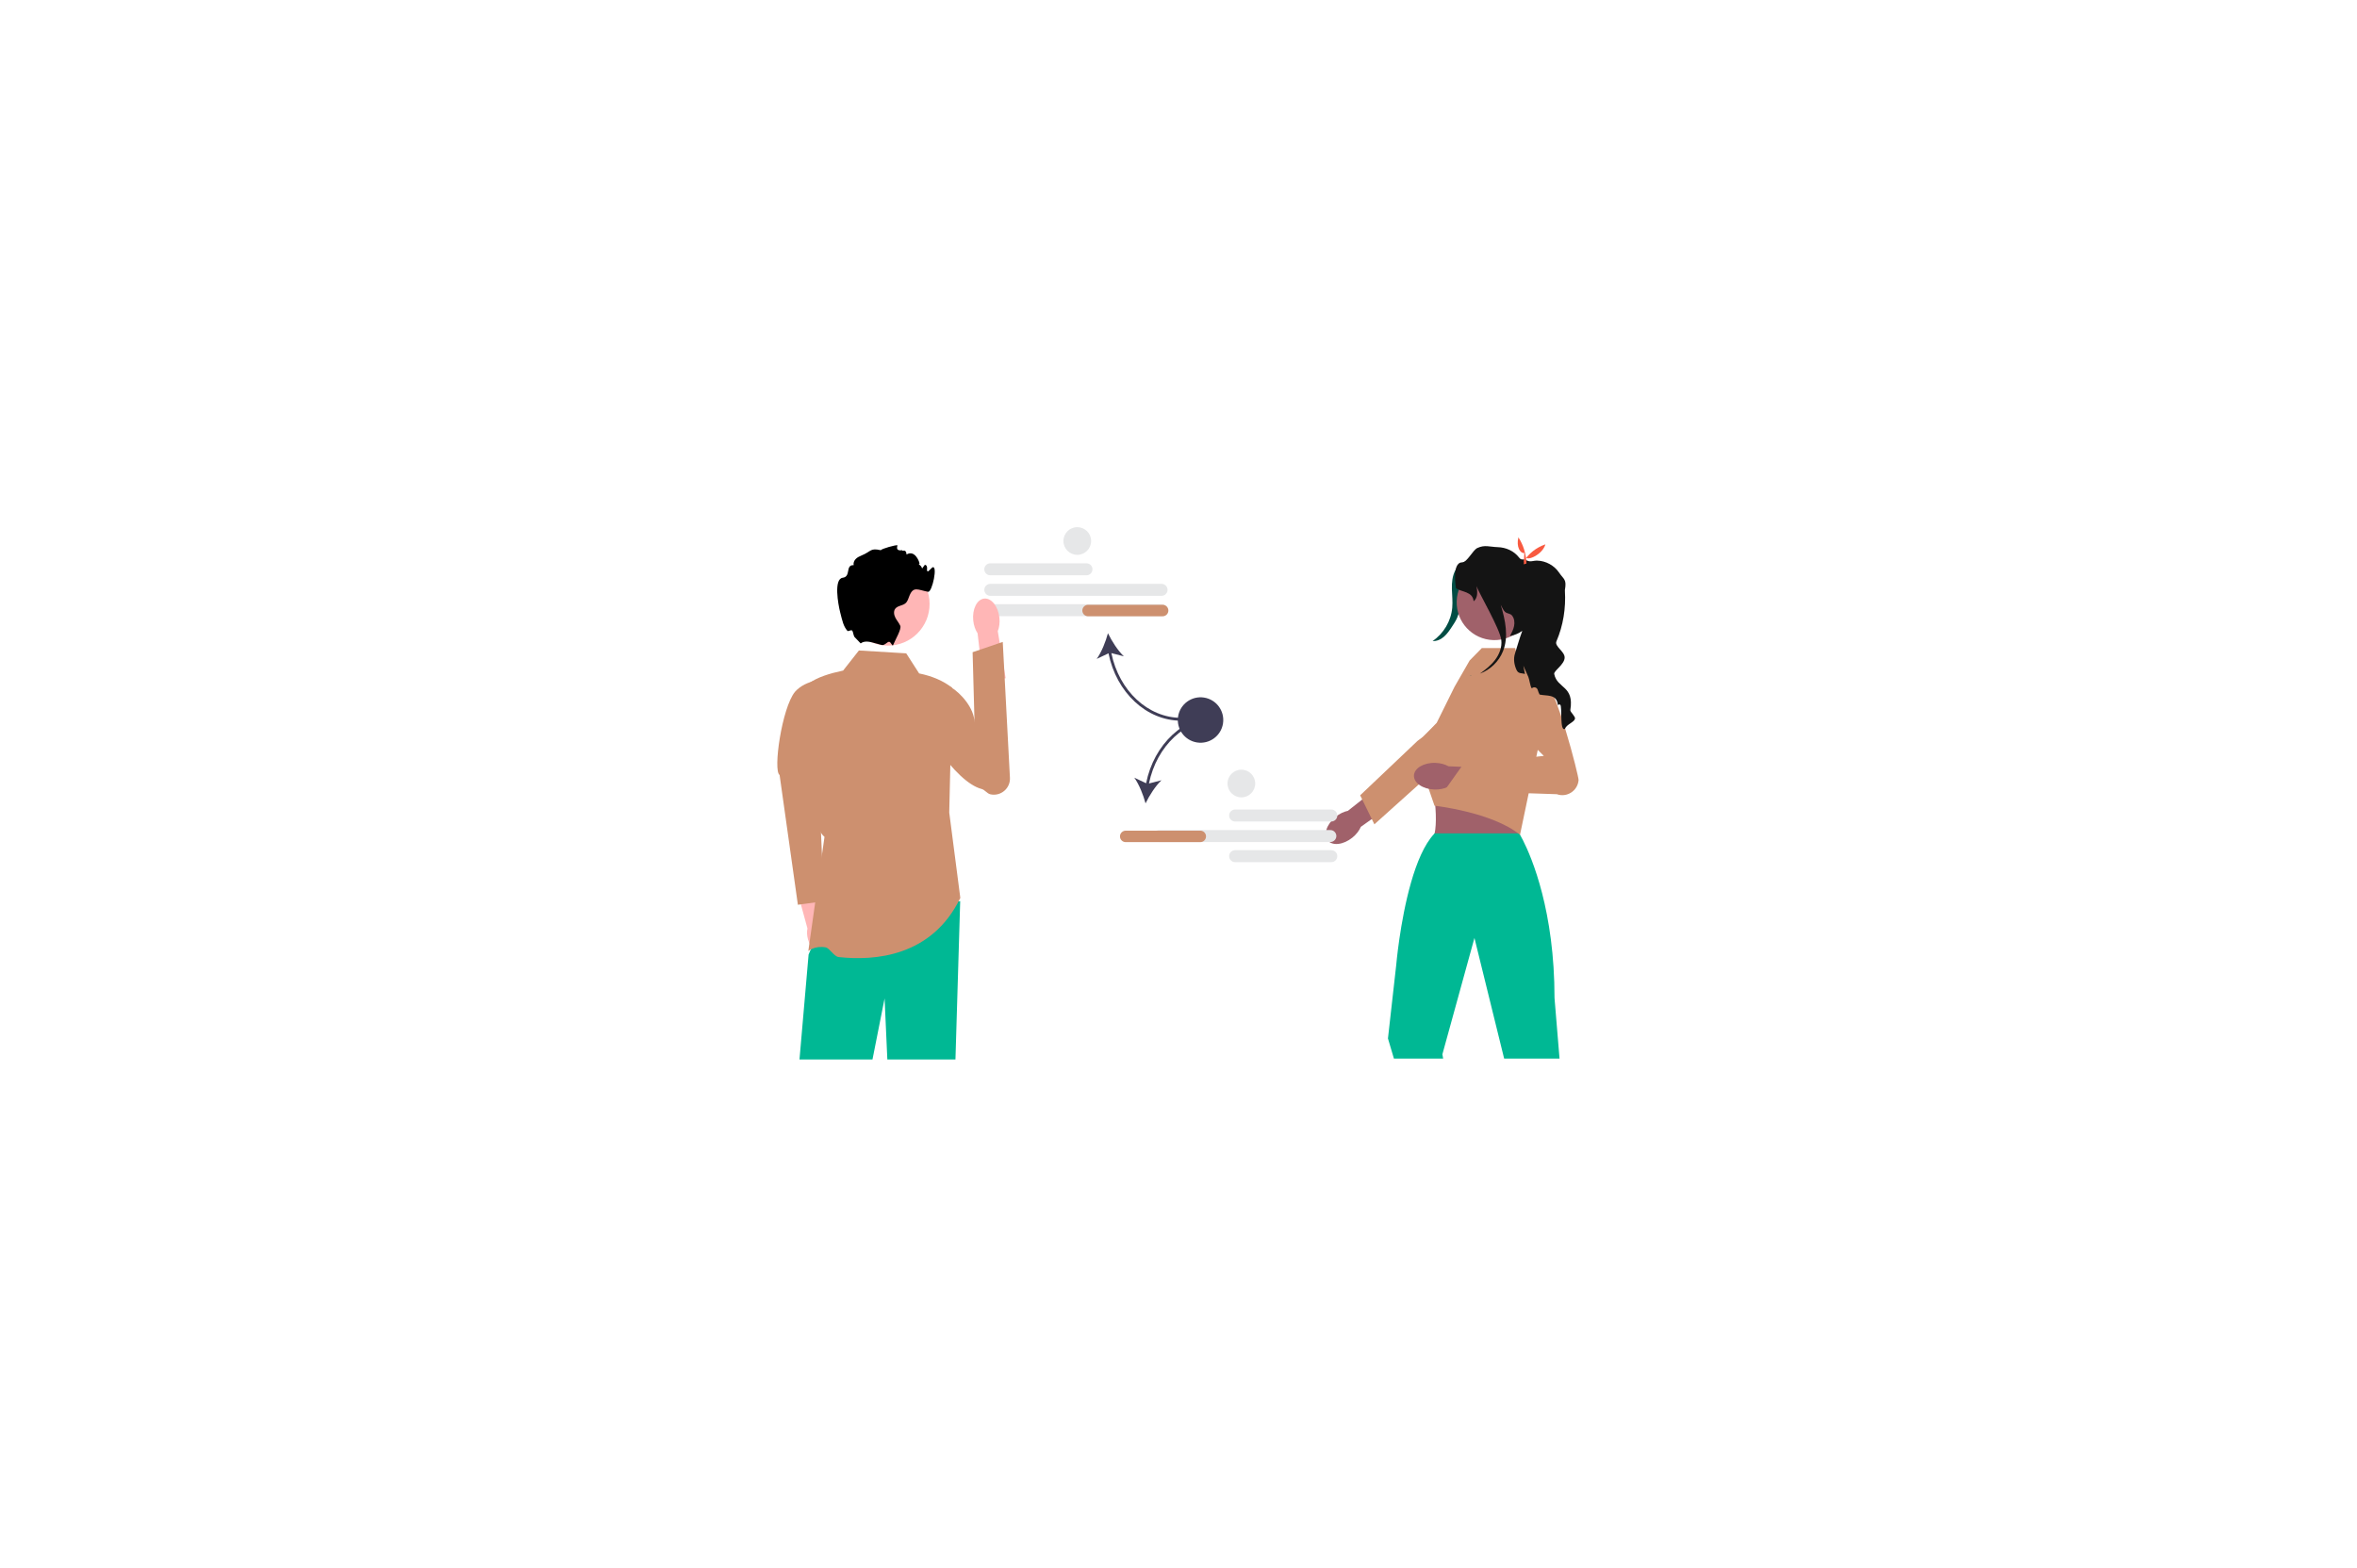 <?xml version="1.0" encoding="UTF-8" standalone="no" ?>
<!DOCTYPE svg PUBLIC "-//W3C//DTD SVG 1.1//EN" "http://www.w3.org/Graphics/SVG/1.1/DTD/svg11.dtd">
<svg xmlns="http://www.w3.org/2000/svg" xmlns:xlink="http://www.w3.org/1999/xlink" version="1.1" width="526" height="350" viewBox="174.93 172.75 526 350" xml:space="preserve">
<desc>Created with Fabric.js 5.2.4</desc>
<defs>
</defs>
<rect x="0" y="0" width="100%" height="100%" fill="transparent"></rect>
<g transform="matrix(1 0 0 1 263 175)" id="00820fe6-a2a1-47d8-a995-030dc85eba36"  >
<rect style="stroke: none; stroke-width: 1; stroke-dasharray: none; stroke-linecap: butt; stroke-dashoffset: 0; stroke-linejoin: miter; stroke-miterlimit: 4; fill: rgb(255,255,255); fill-rule: nonzero; opacity: 1; visibility: hidden;" vector-effect="non-scaling-stroke"  x="-263" y="-175" rx="0" ry="0" width="526" height="350" />
</g>
<g transform="matrix(0 0 0 0 0 0)" id="fcbe8987-4ef0-4a64-b3db-91d03c637b29"  >
</g>
<g transform="matrix(0.32 0 0 0.32 406.66 299.79)"  >
<path style="stroke: none; stroke-width: 1; stroke-dasharray: none; stroke-linecap: butt; stroke-dashoffset: 0; stroke-linejoin: miter; stroke-miterlimit: 4; fill: rgb(230,231,232); fill-rule: nonzero; opacity: 1;" vector-effect="non-scaling-stroke"  transform=" translate(-180.24, -29.07)" d="M 213.78 33.239 L 146.695 33.239 C 144.394 33.239 142.521 31.367 142.521 29.065 C 142.521 26.764 144.394 24.891 146.695 24.891 L 213.78 24.891 C 216.081 24.891 217.954 26.764 217.954 29.065 C 217.954 31.367 216.081 33.239 213.78 33.239 Z" stroke-linecap="round" />
</g>
<g transform="matrix(0.32 0 0 0.32 415.04 304.37)"  >
<path style="stroke: none; stroke-width: 1; stroke-dasharray: none; stroke-linecap: butt; stroke-dashoffset: 0; stroke-linejoin: miter; stroke-miterlimit: 4; fill: rgb(230,231,232); fill-rule: nonzero; opacity: 1;" vector-effect="non-scaling-stroke"  transform=" translate(-206.41, -43.19)" d="M 266.133 47.366 L 146.695 47.366 C 144.394 47.366 142.521 45.494 142.521 43.192 C 142.521 40.891 144.394 39.019 146.695 39.019 L 266.133 39.019 C 268.435 39.019 270.307 40.891 270.307 43.192 C 270.307 45.494 268.435 47.366 266.133 47.366 L 266.133 47.366 Z" stroke-linecap="round" />
</g>
<g transform="matrix(0.32 0 0 0.32 415.04 308.91)"  >
<path style="stroke: none; stroke-width: 1; stroke-dasharray: none; stroke-linecap: butt; stroke-dashoffset: 0; stroke-linejoin: miter; stroke-miterlimit: 4; fill: rgb(230,231,232); fill-rule: nonzero; opacity: 1;" vector-effect="non-scaling-stroke"  transform=" translate(-206.41, -57.19)" d="M 266.133 61.366 L 146.695 61.366 C 144.394 61.366 142.521 59.494 142.521 57.192 C 142.521 54.891 144.394 53.019 146.695 53.019 L 266.133 53.019 C 268.435 53.019 270.307 54.891 270.307 57.192 C 270.307 59.494 268.435 61.366 266.133 61.366 L 266.133 61.366 Z" stroke-linecap="round" />
</g>
<g transform="matrix(0.32 0 0 0.32 429.09 323.81)"  >
<path style="stroke: none; stroke-width: 1; stroke-dasharray: none; stroke-linecap: butt; stroke-dashoffset: 0; stroke-linejoin: miter; stroke-miterlimit: 4; fill: rgb(63,61,86); fill-rule: nonzero; opacity: 1;" vector-effect="non-scaling-stroke"  transform=" translate(-249.36, -103.52)" d="M 278.785 134.019 L 278.785 132.019 C 255.7 132.019 235.54 113.161 230.18 86.893 L 238.879 89.13 C 234.672 85.145 230.421 78.472 227.785 73.019 C 226.228 78.873 223.319 86.23 219.943 90.941 L 228.173 87.042 C 233.646 114.371 254.672 134.019 278.785 134.019 Z" stroke-linecap="round" />
</g>
<g transform="matrix(0.32 0 0 0.32 426.07 308.99)"  >
<path style="stroke: none; stroke-width: 1; stroke-dasharray: none; stroke-linecap: butt; stroke-dashoffset: 0; stroke-linejoin: miter; stroke-miterlimit: 4; fill: rgb(205,144,111); fill-rule: nonzero; opacity: 1;" vector-effect="non-scaling-stroke"  transform=" translate(-240.05, -57.48)" d="M 270.053 57.48 C 270.053 59.686 268.258 61.48 266.053 61.48 L 214.053 61.48 C 211.847 61.48 210.053 59.686 210.053 57.48 C 210.053 55.274 211.847 53.48 214.053 53.48 L 266.053 53.48 C 268.258 53.48 270.053 55.274 270.053 57.48 Z" stroke-linecap="round" />
</g>
<g transform="matrix(0.32 0 0 0.32 356.48 377.91)"  >
<path style="stroke: none; stroke-width: 1; stroke-dasharray: none; stroke-linecap: butt; stroke-dashoffset: 0; stroke-linejoin: miter; stroke-miterlimit: 4; fill: rgb(255,182,182); fill-rule: nonzero; opacity: 1;" vector-effect="non-scaling-stroke"  transform=" translate(-25.05, -270.36)" d="M 35.904 280.297 C 35.112 277.541 33.757 275.19 32.143 273.513 L 26.279 246.783 L 13.498 249.914 L 20.822 276.692 C 20.341 278.957 20.437 281.662 21.229 284.418 C 23.037 290.715 27.788 294.898 31.841 293.76 C 35.893 292.622 37.712 286.594 35.904 280.297 L 35.904 280.297 Z" stroke-linecap="round" />
</g>
<g transform="matrix(0.32 0 0 0.32 353.86 349.52)"  >
<path style="stroke: none; stroke-width: 1; stroke-dasharray: none; stroke-linecap: butt; stroke-dashoffset: 0; stroke-linejoin: miter; stroke-miterlimit: 4; fill: rgb(205,144,111); fill-rule: nonzero; opacity: 1;" vector-effect="non-scaling-stroke"  transform=" translate(-17.07, -183.47)" d="M 34.136 104.956 C 34.136 104.956 20.331 104.48 12.331 113.48 C 3.165 124.676 -3.1 168.547 1.603 171.501 L 14.346 261.987 L 32.517 259.49 L 27.853 150.921 L 34.136 104.956 L 34.136 104.956 Z" stroke-linecap="round" />
</g>
<g transform="matrix(0.32 0 0 0.32 371.28 391.5)"  >
<polygon style="stroke: none; stroke-width: 1; stroke-dasharray: none; stroke-linecap: butt; stroke-dashoffset: 0; stroke-linejoin: miter; stroke-miterlimit: 4; fill: rgb(0,184,148); fill-rule: nonzero; opacity: 1;" vector-effect="non-scaling-stroke"  points="56.04,-55.22 52.73,55.22 5.23,55.22 3.31,12.65 -5.13,55.22 -56.04,55.22 -49.69,-17.96 -43.13,-33.35 -38.69,-43.78 56.04,-55.22 " />
</g>
<g transform="matrix(0.32 0 0 0.32 372.28 352.23)"  >
<path style="stroke: none; stroke-width: 1; stroke-dasharray: none; stroke-linecap: butt; stroke-dashoffset: 0; stroke-linejoin: miter; stroke-miterlimit: 4; fill: rgb(205,144,111); fill-rule: nonzero; opacity: 1;" vector-effect="non-scaling-stroke"  transform=" translate(-74.33, -192.19)" d="M 89.603 86.917 L 56.603 84.917 L 45.603 98.917 C 36.103 100.951 27.522 103.577 21.603 107.917 C 23.019 149.843 19.909 204.359 32.603 214.917 L 21.331 294.48 C 21.331 294.48 25.877 290.585 33.47 291.96 C 36.094 292.435 39.261 298.345 42.484 298.703 C 67.254 301.455 107.422 298.625 127.331 257.48 L 119.603 197.917 L 121.603 110.917 C 115.351 105.975 107.578 102.763 98.603 100.917 L 89.603 86.917 L 89.603 86.917 Z" stroke-linecap="round" />
</g>
<g transform="matrix(0.32 0 0 0.32 395.72 315.55)"  >
<path style="stroke: none; stroke-width: 1; stroke-dasharray: none; stroke-linecap: butt; stroke-dashoffset: 0; stroke-linejoin: miter; stroke-miterlimit: 4; fill: rgb(255,182,182); fill-rule: nonzero; opacity: 1;" vector-effect="non-scaling-stroke"  transform=" translate(-146.12, -78.02)" d="M 153.134 62.578 C 153.492 66.045 153.037 69.306 151.99 71.92 L 157.487 104.732 L 141.797 106.891 L 137.91 73.374 C 136.351 71.029 135.24 67.93 134.882 64.463 C 134.064 56.543 137.486 49.701 142.527 49.18 C 147.567 48.66 152.316 54.658 153.134 62.578 L 153.134 62.578 L 153.134 62.578 Z" stroke-linecap="round" />
</g>
<g transform="matrix(0.32 0 0 0.32 390.19 333.04)"  >
<path style="stroke: none; stroke-width: 1; stroke-dasharray: none; stroke-linecap: butt; stroke-dashoffset: 0; stroke-linejoin: miter; stroke-miterlimit: 4; fill: rgb(205,144,111); fill-rule: nonzero; opacity: 1;" vector-effect="non-scaling-stroke"  transform=" translate(-130.96, -132.28)" d="M 100.971 113.424 C 99.328 115.848 99.785 118.572 99.393 121.846 C 97.728 135.742 124.358 176.806 142.784 181.534 C 145.201 182.154 146.579 184.762 149.019 185.287 L 149.019 185.287 C 156.249 186.841 162.98 181.102 162.59 173.718 L 157.585 79.01 L 136.558 86.182 L 137.903 135.353 C 137.769 125.166 128.416 114.794 121.331 110.48 C 121.331 110.48 106.98 104.558 100.971 113.424 Z" stroke-linecap="round" />
</g>
<g transform="matrix(0.32 0 0 0.32 373.08 307.52)"  >
<circle style="stroke: none; stroke-width: 1; stroke-dasharray: none; stroke-linecap: butt; stroke-dashoffset: 0; stroke-linejoin: miter; stroke-miterlimit: 4; fill: rgb(255,182,182); fill-rule: nonzero; opacity: 1;" vector-effect="non-scaling-stroke"  cx="0" cy="0" r="29.068" />
</g>
<g transform="matrix(0.32 0 0 0.32 372.65 305.6)"  >
<path style="stroke: none; stroke-width: 1; stroke-dasharray: none; stroke-linecap: butt; stroke-dashoffset: 0; stroke-linejoin: miter; stroke-miterlimit: 4; fill: rgb(0,0,0); fill-rule: nonzero; opacity: 1;" vector-effect="non-scaling-stroke"  transform=" translate(-75.26, -47.4)" d="M 103.603 31.917 C 103.353 31.977 107.43 28.004 107.603 27.917 C 111.603 25.917 107.493 45.467 104.603 44.917 C 97.493 43.567 94.423 40.887 91.663 47.577 C 90.893 49.437 90.413 51.537 88.913 52.867 C 86.853 54.677 83.433 54.527 81.753 56.687 C 80.403 58.427 80.793 60.987 81.793 62.947 C 82.793 64.917 84.313 66.587 85.223 68.597 C 86.243 70.857 81.893 78.047 80.233 82.087 L 80.233 82.097 L 80.223 82.121 C 79.782 83.181 78.734 80.128 77.628 79.823 C 76.303 79.459 74.352 82.585 72.243 82.017 C 72.233 82.017 72.223 82.007 72.213 82.007 C 70.203 81.447 67.963 80.847 65.743 80.247 L 65.733 80.247 C 59.483 78.547 57.903 80.987 57.603 80.917 L 53.723 76.857 C 52.392 75.888 52.542 72.758 51.603 71.917 C 50.835 71.23 48.921 72.818 48.357 72.158 C 45.591 68.918 44.954 65.676 43.323 59.277 C 41.833 53.427 38.743 35.917 45.093 35.127 C 51.083 34.377 46.703 26.037 52.733 26.347 C 52.373 24.827 53.043 23.197 54.133 22.077 C 55.213 20.947 56.653 20.247 58.103 19.647 C 65.253 16.727 64.063 14.217 71.603 15.917 C 72.353 14.867 81.971 12.13 83.331 12.48 C 83.431 12.5 81.233 16.767 86.603 15.917 C 86.403 17.147 89.331 14.48 89.603 18.917 C 95.331 15.48 98.413 23.707 98.603 24.917 C 98.853 26.427 96.573 25.657 98.093 25.887 C 98.993 26.027 100.533 27.857 100.383 28.767 C 101.033 27.887 101.683 27.017 102.343 26.137 C 102.463 26.147 102.573 26.167 102.693 26.187 C 105.733 26.767 102.248 36.705 102.373 33.607 C 102.603 27.917 106.633 31.247 103.603 31.917 L 103.603 31.917 Z" stroke-linecap="round" />
</g>
<g transform="matrix(0.32 0 0 0.32 498.81 306.85)"  >
<path style="stroke: none; stroke-width: 1; stroke-dasharray: none; stroke-linecap: butt; stroke-dashoffset: 0; stroke-linejoin: miter; stroke-miterlimit: 4; fill: rgb(1,77,68); fill-rule: nonzero; opacity: 1;" vector-effect="non-scaling-stroke"  transform=" translate(-464.27, -51.17)" d="M 474.37 25.958 C 473.296 34.785 472.122 43.6 470.85 52.401 C 470.333 55.976 469.786 59.596 468.348 62.909 C 467.367 65.17 465.992 67.235 464.624 69.287 C 463.009 71.711 461.366 74.166 459.172 76.082 C 456.977 77.998 454.127 79.343 451.222 79.118 C 458.929 73.931 464.108 65.157 464.926 55.903 C 465.311 51.553 464.783 47.181 464.682 42.815 C 464.581 38.45 464.946 33.932 466.96 30.058 C 468.974 26.183 472.953 23.082 477.318 23.192 L 474.37 25.958 L 474.37 25.958 Z" stroke-linecap="round" />
</g>
<g transform="matrix(0.32 0 0 0.32 479.1 353.99)"  >
<path style="stroke: none; stroke-width: 1; stroke-dasharray: none; stroke-linecap: butt; stroke-dashoffset: 0; stroke-linejoin: miter; stroke-miterlimit: 4; fill: rgb(160,97,106); fill-rule: nonzero; opacity: 1;" vector-effect="non-scaling-stroke"  transform=" translate(-403.63, -196.53)" d="M 396.268 214.231 L 396.268 214.231 C 389.997 219.316 382.291 220.204 379.054 216.214 C 375.818 212.224 378.277 204.866 384.548 199.78 C 387.293 197.554 390.313 196.133 393.113 195.572 L 419.953 174.356 L 429.641 187.163 L 402.153 206.719 C 401.027 209.343 399.013 212.004 396.268 214.231 L 396.268 214.231 L 396.268 214.231 Z" stroke-linecap="round" />
</g>
<g transform="matrix(0.32 0 0 0.32 492.11 343.24)"  >
<path style="stroke: none; stroke-width: 1; stroke-dasharray: none; stroke-linecap: butt; stroke-dashoffset: 0; stroke-linejoin: miter; stroke-miterlimit: 4; fill: rgb(205,144,111); fill-rule: nonzero; opacity: 1;" vector-effect="non-scaling-stroke"  transform=" translate(-443.96, -163.61)" d="M 401.338 185.428 L 441.331 147.48 L 445.331 144.48 C 445.331 144.48 468.288 122.113 474.233 121.601 C 476.751 121.385 479.269 122.012 481.39 123.39 C 484.817 125.613 486.591 129.27 486.591 132.957 C 486.591 136.037 485.351 139.132 482.811 141.412 L 446.197 174.282 L 430.621 188.263 L 411.25 205.657 L 409.281 201.646 L 402.622 188.054 L 401.338 185.428 L 401.338 185.428 L 401.338 185.428 Z" stroke-linecap="round" />
</g>
<g transform="matrix(0.32 0 0 0.32 504.46 351.49)"  >
<path style="stroke: none; stroke-width: 1; stroke-dasharray: none; stroke-linecap: butt; stroke-dashoffset: 0; stroke-linejoin: miter; stroke-miterlimit: 4; fill: rgb(160,97,106); fill-rule: nonzero; opacity: 1;" vector-effect="non-scaling-stroke"  transform=" translate(-481.98, -188.93)" d="M 486.853 159.746 L 446.81 172.011 C 453.514 173.899 456.321 214.75 450.082 216.019 C 450.082 216.019 516.446 220.74 512.825 216.019 C 508.411 210.265 514.331 172.028 517.154 172.011 L 486.853 159.746 Z" stroke-linecap="round" />
</g>
<g transform="matrix(0.32 0 0 0.32 503.82 383.85)"  >
<path style="stroke: none; stroke-width: 1; stroke-dasharray: none; stroke-linecap: butt; stroke-dashoffset: 0; stroke-linejoin: miter; stroke-miterlimit: 4; fill: rgb(0,184,148); fill-rule: nonzero; opacity: 1;" vector-effect="non-scaling-stroke"  transform=" translate(-480.31, -289.39)" d="M 540.136 367.92 L 536.636 325.68 C 536.636 310.57 535.656 296.92 534.086 284.75 C 527.796 235.9 512.026 210.861 512.026 210.861 L 453.026 210.861 C 452.946 210.951 452.866 211.021 452.786 211.111 L 452.776 211.121 C 438.856 225.751 431.616 262.54 428.396 284.751 C 426.866 295.321 426.246 302.591 426.246 302.591 L 420.476 353.871 L 424.646 367.921 L 458.976 367.921 L 458.436 364.91 L 480.526 284.75 L 480.796 283.77 L 481.036 284.75 L 501.516 367.921 L 540.136 367.921 L 540.136 367.92 Z" stroke-linecap="round" />
</g>
<g transform="matrix(0.32 0 0 0.32 505.41 338.2)"  >
<path style="stroke: none; stroke-width: 1; stroke-dasharray: none; stroke-linecap: butt; stroke-dashoffset: 0; stroke-linejoin: miter; stroke-miterlimit: 4; fill: rgb(205,144,111); fill-rule: nonzero; opacity: 1;" vector-effect="non-scaling-stroke"  transform=" translate(-485.04, -148.38)" d="M 454.235 135.379 L 466.703 110.212 L 477.208 91.928 L 485.703 83.271 L 508.952 83.271 L 511.116 91.928 L 524.102 99.142 L 528.695 135.215 L 512.331 213.48 C 492.852 197.608 452.703 193.212 452.703 193.212 L 446.197 174.281 L 441.898 151.476 L 441.378 148.749 L 454.235 135.379 L 454.235 135.379 L 454.235 135.379 Z" stroke-linecap="round" />
</g>
<g transform="matrix(0.32 0 0 0.32 499.8 346.15)"  >
<path style="stroke: none; stroke-width: 1; stroke-dasharray: none; stroke-linecap: butt; stroke-dashoffset: 0; stroke-linejoin: miter; stroke-miterlimit: 4; fill: rgb(160,97,106); fill-rule: nonzero; opacity: 1;" vector-effect="non-scaling-stroke"  transform=" translate(-467.54, -172.21)" d="M 452.74 180.905 L 452.74 180.905 C 444.669 180.676 438.245 176.327 438.391 171.192 C 438.536 166.056 445.197 162.078 453.267 162.307 C 456.8 162.408 460.017 163.297 462.506 164.697 L 496.691 166.096 L 495.692 182.124 L 462.099 179.044 C 459.535 180.3 456.272 181.006 452.74 180.905 L 452.74 180.905 L 452.74 180.905 Z" stroke-linecap="round" />
</g>
<g transform="matrix(0.32 0 0 0.32 512.26 336.74)"  >
<path style="stroke: none; stroke-width: 1; stroke-dasharray: none; stroke-linecap: butt; stroke-dashoffset: 0; stroke-linejoin: miter; stroke-miterlimit: 4; fill: rgb(205,144,111); fill-rule: nonzero; opacity: 1;" vector-effect="non-scaling-stroke"  transform=" translate(-506.21, -143.56)" d="M 496.457 126.198 L 528.703 158.212 L 472.535 163.964 L 459.482 182.324 L 537.77 184.92 C 544.834 187.436 552.358 182.554 552.939 175.078 L 552.939 175.078 C 553.135 172.554 537.052 108.506 527.315 102.56 C 515.903 95.591 496.457 126.198 496.457 126.198 L 502.826 115.595 L 496.457 126.198 Z" stroke-linecap="round" />
</g>
<g transform="matrix(0.01 -0.32 0.32 0.01 508.44 307.16)"  >
<circle style="stroke: none; stroke-width: 1; stroke-dasharray: none; stroke-linecap: butt; stroke-dashoffset: 0; stroke-linejoin: miter; stroke-miterlimit: 4; fill: rgb(160,97,106); fill-rule: nonzero; opacity: 1;" vector-effect="non-scaling-stroke"  cx="0" cy="0" r="26.333" />
</g>
<g transform="matrix(0.32 0 0 0.32 513.03 315.03)"  >
<path style="stroke: none; stroke-width: 1; stroke-dasharray: none; stroke-linecap: butt; stroke-dashoffset: 0; stroke-linejoin: miter; stroke-miterlimit: 4; fill: rgb(20,20,20); fill-rule: nonzero; opacity: 1;" vector-effect="non-scaling-stroke"  transform=" translate(-508.51, -76.87)" d="M 550.331 133.48 C 549.671 135.98 544.531 137.27 543.331 140.48 C 539.511 142.66 541.581 124.85 540.041 123.68 C 538.851 122.79 538.531 124.94 538.261 123.09 C 537.241 116.15 530.571 117.7 525.631 116.58 C 525.071 115.49 524.641 114.43 524.361 113.4 C 523.861 111.54 521.581 110.89 520.231 112.26 C 519.621 111.72 519.181 109.81 518.751 107.9 C 518.441 106.51 518.131 105.12 517.771 104.24 L 514.331 96.48 L 515.441 102.26 C 513.191 101.45 510.921 102.29 509.611 99.51 C 507.931 95.94 507.261 91.76 508.481 88.01 C 509.591 84.61 511.461 77.8 513.571 72.16 C 511.181 73.89 508.311 75.15 504.981 75.78 C 506.161 73.54 507.361 71.26 507.861 68.77 C 508.351 66.28 508.051 63.51 506.471 61.53 C 505.171 59.9 503.251 60.31 501.631 59 C 500.371 57.98 499.281 55.37 498.521 53.94 C 501.761 64.71 504.211 76.15 500.091 86.43 C 497.241 93.55 491.241 99.34 484.041 101.97 C 487.871 99.23 491.611 96.31 494.481 92.59 C 497.551 88.6 499.551 83.56 498.941 78.56 C 497.981 70.71 483.421 45.88 481.631 41 C 482.611 45.77 482.231 49.49 479.651 51.54 C 478.981 44.62 471.441 45.25 467.331 42.48 C 467.331 42.48 464.151 24.51 471.611 24.4 C 475.211 24.35 478.981 15.89 482.251 14.38 C 487.471 11.97 490.671 13.61 496.461 13.79 C 502.241 13.96 507.791 16.45 511.321 21.02 C 513.171 23.41 513.851 21.51 516.631 23 C 519.271 24.41 521.051 23.1 524.041 23.19 C 530.031 23.35 535.841 26.55 539.201 31.5 C 542.561 36.46 544.631 36 543.301 43.67 C 543.281 43.76 543.281 43.94 543.301 44.21 C 544.031 56.29 542.161 68.4 537.371 79.52 C 535.891 82.94 543.13 86.47 543.12 90.74 C 543.11 95.7 535.121 100.22 535.861 102.34 C 537.981 112.55 549.891 110.28 547.081 127.37 C 546.851 128.76 550.771 131.81 550.331 133.48 Z" stroke-linecap="round" />
</g>
<g transform="matrix(0.32 0 0 0.32 503.18 323.52)"  >
<path style="stroke: none; stroke-width: 1; stroke-dasharray: none; stroke-linecap: butt; stroke-dashoffset: 0; stroke-linejoin: miter; stroke-miterlimit: 4; fill: rgb(1,77,68); fill-rule: nonzero; opacity: 1;" vector-effect="non-scaling-stroke"  transform=" translate(-477.62, -102.27)" d="M 477.378 102.211 C 477.598 102.141 477.818 102.061 478.038 101.971 C 477.758 102.171 477.488 102.361 477.208 102.561 L 477.378 102.211 Z" stroke-linecap="round" />
</g>
<g transform="matrix(0.32 0 0 0.32 514.61 295.67)"  >
<path style="stroke: none; stroke-width: 1; stroke-dasharray: none; stroke-linecap: butt; stroke-dashoffset: 0; stroke-linejoin: miter; stroke-miterlimit: 4; fill: rgb(248,90,64); fill-rule: nonzero; opacity: 1;" vector-effect="non-scaling-stroke"  transform=" translate(-512.91, -16.45)" d="M 514.47 17.96 C 511.606 18.386 508.696 13.633 510.322 7.043 C 513.867 12.462 515.678 18.563 515.963 25.265 L 514.053 25.857 L 514.47 17.96 Z" stroke-linecap="round" />
</g>
<g transform="matrix(0.32 0 0 0.32 517.4 296.34)"  >
<path style="stroke: none; stroke-width: 1; stroke-dasharray: none; stroke-linecap: butt; stroke-dashoffset: 0; stroke-linejoin: miter; stroke-miterlimit: 4; fill: rgb(248,90,64); fill-rule: nonzero; opacity: 1;" vector-effect="non-scaling-stroke"  transform=" translate(-521.57, -18.45)" d="M 529.106 11.808 C 527.151 18.735 517.224 23.371 515.47 20.96 L 515.27 25.091 L 514.043 23.512 C 517.603 18.218 522.456 14.156 529.106 11.808 L 529.106 11.808 Z" stroke-linecap="round" />
</g>
<g transform="matrix(0.32 0 0 0.32 461.3 354.73)"  >
<path style="stroke: none; stroke-width: 1; stroke-dasharray: none; stroke-linecap: butt; stroke-dashoffset: 0; stroke-linejoin: miter; stroke-miterlimit: 4; fill: rgb(230,231,232); fill-rule: nonzero; opacity: 1;" vector-effect="non-scaling-stroke"  transform=" translate(-348.84, -198.59)" d="M 311.121 198.594 C 311.121 196.292 312.993 194.42 315.295 194.42 L 382.38 194.42 C 384.681 194.42 386.554 196.292 386.554 198.594 C 386.554 200.895 384.681 202.768 382.38 202.768 L 315.295 202.768 C 312.993 202.768 311.121 200.895 311.121 198.594 Z" stroke-linecap="round" />
</g>
<g transform="matrix(0.32 0 0 0.32 461.3 363.8)"  >
<path style="stroke: none; stroke-width: 1; stroke-dasharray: none; stroke-linecap: butt; stroke-dashoffset: 0; stroke-linejoin: miter; stroke-miterlimit: 4; fill: rgb(230,231,232); fill-rule: nonzero; opacity: 1;" vector-effect="non-scaling-stroke"  transform=" translate(-348.84, -226.59)" d="M 311.121 226.594 C 311.121 224.292 312.993 222.42 315.295 222.42 L 382.38 222.42 C 384.681 222.42 386.554 224.292 386.554 226.594 C 386.554 228.895 384.681 230.768 382.38 230.768 L 315.295 230.768 C 312.993 230.768 311.121 228.895 311.121 226.594 Z" stroke-linecap="round" />
</g>
<g transform="matrix(0.32 0 0 0.32 452.71 359.31)"  >
<path style="stroke: none; stroke-width: 1; stroke-dasharray: none; stroke-linecap: butt; stroke-dashoffset: 0; stroke-linejoin: miter; stroke-miterlimit: 4; fill: rgb(230,231,232); fill-rule: nonzero; opacity: 1;" vector-effect="non-scaling-stroke"  transform=" translate(-322.66, -212.72)" d="M 262.941 216.895 C 260.64 216.895 258.768 215.022 258.768 212.721 C 258.768 210.42 260.64 208.547 262.941 208.547 L 382.38 208.547 C 384.681 208.547 386.554 210.42 386.554 212.721 C 386.554 215.022 384.681 216.895 382.38 216.895 L 262.941 216.895 Z" stroke-linecap="round" />
</g>
<g transform="matrix(0.32 0 0 0.32 437.48 342.26)"  >
<path style="stroke: none; stroke-width: 1; stroke-dasharray: none; stroke-linecap: butt; stroke-dashoffset: 0; stroke-linejoin: miter; stroke-miterlimit: 4; fill: rgb(63,61,86); fill-rule: nonzero; opacity: 1;" vector-effect="non-scaling-stroke"  transform=" translate(-275.25, -160.47)" d="M 254.062 176.947 L 245.832 173.048 C 249.208 177.759 252.116 185.117 253.673 190.971 C 256.31 185.518 260.56 178.845 264.767 174.859 L 256.069 177.097 C 261.429 150.829 281.588 131.971 304.673 131.971 L 304.673 129.971 C 280.56 129.971 259.534 149.619 254.062 176.947 Z" stroke-linecap="round" />
</g>
<g transform="matrix(0.32 0 0 0.32 434.47 359.39)"  >
<path style="stroke: none; stroke-width: 1; stroke-dasharray: none; stroke-linecap: butt; stroke-dashoffset: 0; stroke-linejoin: miter; stroke-miterlimit: 4; fill: rgb(205,144,111); fill-rule: nonzero; opacity: 1;" vector-effect="non-scaling-stroke"  transform=" translate(-265.94, -212.97)" d="M 291.941 216.971 L 239.941 216.971 C 237.736 216.971 235.941 215.177 235.941 212.971 C 235.941 210.765 237.736 208.971 239.941 208.971 L 291.941 208.971 C 294.147 208.971 295.941 210.765 295.941 212.971 C 295.941 215.177 294.147 216.971 291.941 216.971 Z" stroke-linecap="round" />
</g>
<g transform="matrix(0.05 -0.32 0.32 0.05 442.85 333.42)"  >
<circle style="stroke: none; stroke-width: 1; stroke-dasharray: none; stroke-linecap: butt; stroke-dashoffset: 0; stroke-linejoin: miter; stroke-miterlimit: 4; fill: rgb(63,61,86); fill-rule: nonzero; opacity: 1;" vector-effect="non-scaling-stroke"  cx="0" cy="0" r="15.657" />
</g>
<g transform="matrix(0.32 0 0 0.32 415.34 293.47)"  >
<circle style="stroke: none; stroke-width: 1; stroke-dasharray: none; stroke-linecap: butt; stroke-dashoffset: 0; stroke-linejoin: miter; stroke-miterlimit: 4; fill: rgb(230,231,232); fill-rule: nonzero; opacity: 1;" vector-effect="non-scaling-stroke"  cx="0" cy="0" r="9.657" />
</g>
<g transform="matrix(0.32 0 0 0.32 451.96 347.59)"  >
<circle style="stroke: none; stroke-width: 1; stroke-dasharray: none; stroke-linecap: butt; stroke-dashoffset: 0; stroke-linejoin: miter; stroke-miterlimit: 4; fill: rgb(230,231,232); fill-rule: nonzero; opacity: 1;" vector-effect="non-scaling-stroke"  cx="0" cy="0" r="9.657" />
</g>
<g transform="matrix(0 0 0 0 263 0)"  >
<g style=""   >
</g>
</g>
<g transform="matrix(0 0 0 0 263 0)"  >
<g style=""   >
</g>
</g>
<g transform="matrix(0 0 0 0 263 0)"  >
<g style=""   >
</g>
</g>
<g transform="matrix(0 0 0 0 263 0)"  >
<g style=""   >
</g>
</g>
<g transform="matrix(0 0 0 0 263 0)"  >
<g style=""   >
</g>
</g>
<g transform="matrix(0 0 0 0 0 0)"  >
<g style=""   >
</g>
</g>
<g transform="matrix(0 0 0 0 0 0)"  >
<g style=""   >
</g>
</g>
<g transform="matrix(0 0 0 0 0 0)"  >
<g style=""   >
</g>
</g>
<g transform="matrix(0 0 0 0 0 0)"  >
<g style=""   >
</g>
</g>
<g transform="matrix(0 0 0 0 0 0)"  >
<g style=""   >
</g>
</g>
<g transform="matrix(0 0 0 0 0 0)"  >
<g style=""   >
</g>
</g>
<g transform="matrix(0 0 0 0 0 0)"  >
<g style=""   >
</g>
</g>
<g transform="matrix(0 0 0 0 0 0)"  >
<g style=""   >
</g>
</g>
<g transform="matrix(0 0 0 0 0 0)"  >
<g style=""   >
</g>
</g>
</svg>
